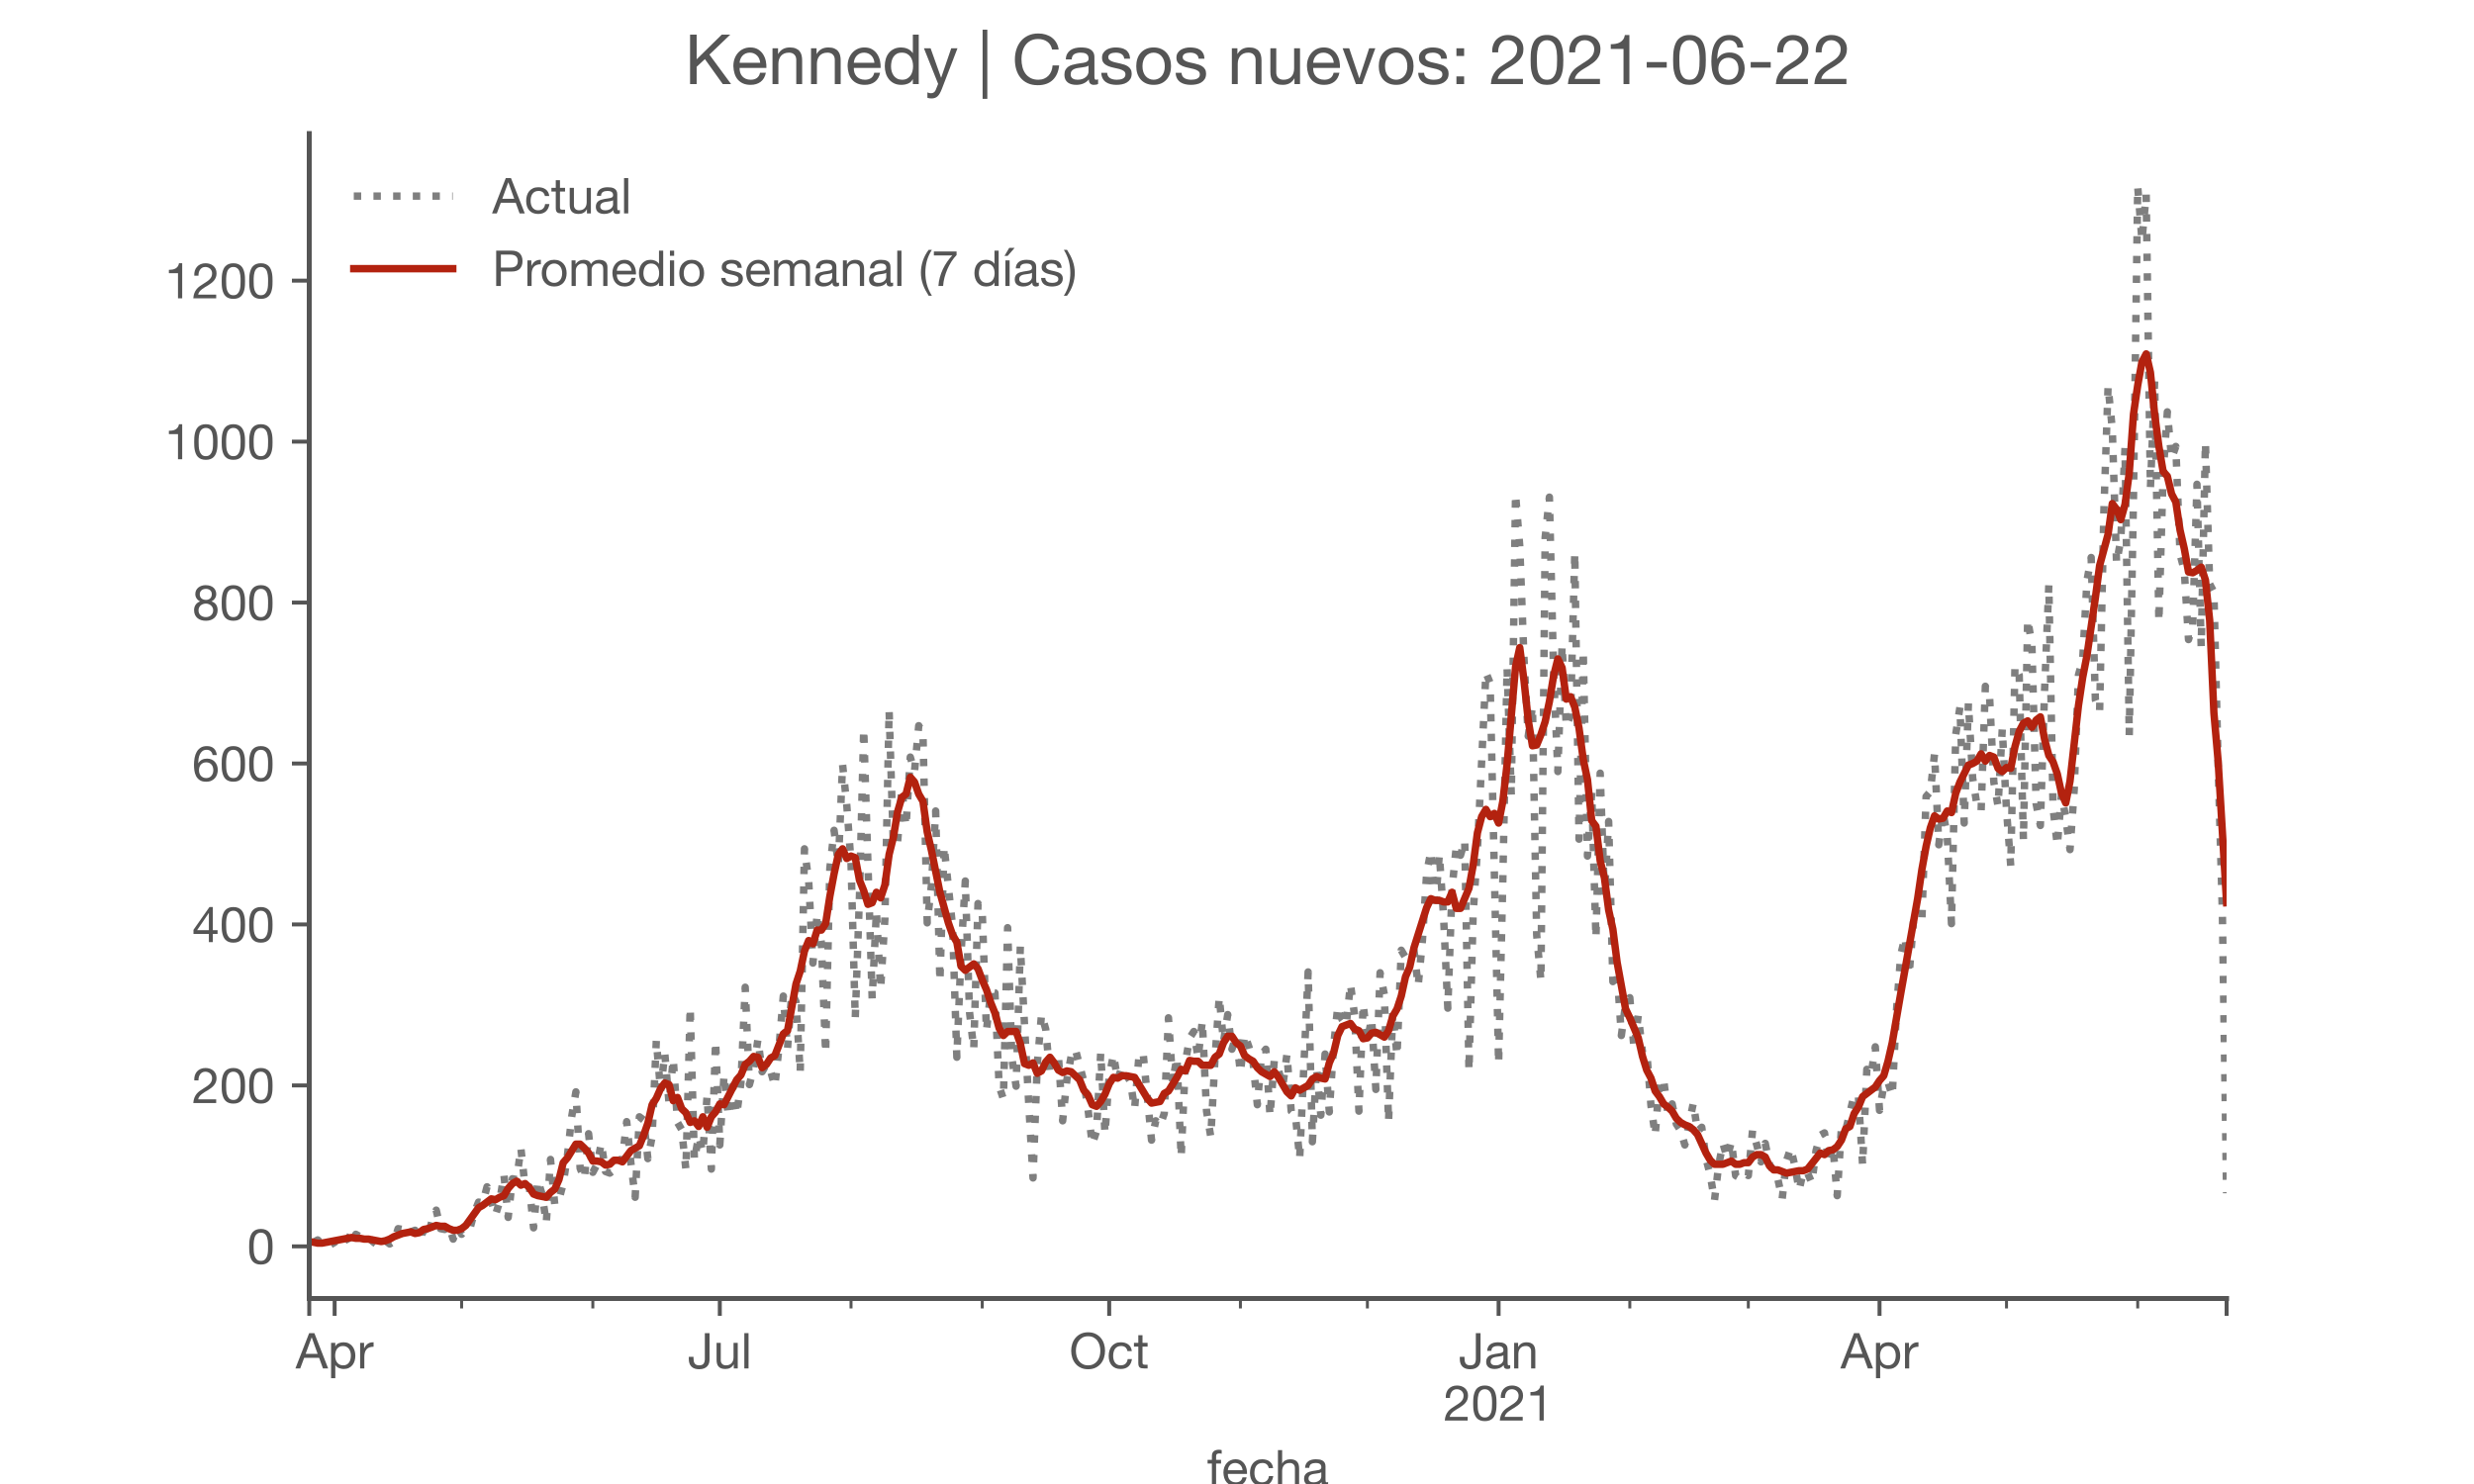 <?xml version="1.0" encoding="utf-8" standalone="no"?>
<!DOCTYPE svg PUBLIC "-//W3C//DTD SVG 1.1//EN"
  "http://www.w3.org/Graphics/SVG/1.1/DTD/svg11.dtd">
<!-- Created with matplotlib (https://matplotlib.org/) -->
<svg height="300pt" version="1.1" viewBox="0 0 500 300" width="500pt" xmlns="http://www.w3.org/2000/svg" xmlns:xlink="http://www.w3.org/1999/xlink">
 <defs>
  <style type="text/css">*{stroke-linecap:butt;stroke-linejoin:round;}</style>
 </defs>
 <g id="figure_1">
  <g id="patch_1">
   <path d="M 0 300 
L 500 300 
L 500 0 
L 0 0 
z
" style="fill:#ffffff;"/>
  </g>
  <g id="axes_1">
   <g id="patch_2">
    <path d="M 62.5 262.5 
L 450 262.5 
L 450 27 
L 62.5 27 
z
" style="fill:#ffffff;"/>
   </g>
   <g id="matplotlib.axis_1">
    <g id="xtick_1">
     <g id="line2d_1">
      <defs>
       <path d="M 0 0 
L 0 3.5 
" id="m8202d97a24" style="stroke:#555555;stroke-width:0.8;"/>
      </defs>
      <g>
       <use style="fill:#555555;stroke:#555555;stroke-width:0.8;" x="62.5" xlink:href="#m8202d97a24" y="262.5"/>
      </g>
     </g>
    </g>
    <g id="xtick_2">
     <g id="line2d_2">
      <g>
       <use style="fill:#555555;stroke:#555555;stroke-width:0.8;" x="67.632" xlink:href="#m8202d97a24" y="262.5"/>
      </g>
     </g>
     <g id="text_1">
      <!-- Apr -->
      <g style="fill:#555555;" transform="translate(59.763 276.641)scale(0.1 -0.1)">
       <defs>
        <path d="M 20.094 29.5 
L 32.203 62.797 
L 32.406 62.797 
L 44.297 29.5 
z
M 27.203 71.406 
L -0.594 0 
L 9.094 0 
L 17.094 21.5 
L 47.297 21.5 
L 55.094 0 
L 65.594 0 
L 37.703 71.406 
z
" id="HelveticaNeue-65"/>
        <path d="M 6.703 51.703 
L 6.703 -19.703 
L 15.203 -19.703 
L 15.203 6.906 
L 15.406 6.906 
Q 16.797 4.594 18.844 3.047 
Q 20.906 1.5 23.203 0.594 
Q 25.5 -0.297 27.844 -0.688 
Q 30.203 -1.094 32.094 -1.094 
Q 38 -1.094 42.453 1 
Q 46.906 3.094 49.844 6.75 
Q 52.797 10.406 54.25 15.297 
Q 55.703 20.203 55.703 25.703 
Q 55.703 31.203 54.203 36.094 
Q 52.703 41 49.75 44.75 
Q 46.797 48.5 42.344 50.703 
Q 37.906 52.906 31.906 52.906 
Q 26.5 52.906 22 50.953 
Q 17.5 49 15.406 44.703 
L 15.203 44.703 
L 15.203 51.703 
z
M 46.703 26.297 
Q 46.703 22.5 45.891 18.891 
Q 45.094 15.297 43.297 12.5 
Q 41.5 9.703 38.547 8 
Q 35.594 6.297 31.203 6.297 
Q 26.797 6.297 23.688 7.938 
Q 20.594 9.594 18.641 12.297 
Q 16.703 15 15.797 18.547 
Q 14.906 22.094 14.906 25.906 
Q 14.906 29.5 15.75 33 
Q 16.594 36.5 18.5 39.25 
Q 20.406 42 23.406 43.703 
Q 26.406 45.406 30.703 45.406 
Q 34.797 45.406 37.844 43.797 
Q 40.906 42.203 42.844 39.5 
Q 44.797 36.797 45.75 33.344 
Q 46.703 29.906 46.703 26.297 
z
" id="HelveticaNeue-112"/>
        <path d="M 6.094 51.703 
L 6.094 0 
L 14.594 0 
L 14.594 23 
Q 14.594 28 15.594 31.844 
Q 16.594 35.703 18.797 38.391 
Q 21 41.094 24.594 42.5 
Q 28.203 43.906 33.297 43.906 
L 33.297 52.906 
Q 26.406 53.094 21.906 50.094 
Q 17.406 47.094 14.297 40.797 
L 14.094 40.797 
L 14.094 51.703 
z
" id="HelveticaNeue-114"/>
       </defs>
       <use xlink:href="#HelveticaNeue-65"/>
       <use x="64.8" xlink:href="#HelveticaNeue-112"/>
       <use x="124.1" xlink:href="#HelveticaNeue-114"/>
      </g>
     </g>
    </g>
    <g id="xtick_3">
     <g id="line2d_3">
      <g>
       <use style="fill:#555555;stroke:#555555;stroke-width:0.8;" x="145.475" xlink:href="#m8202d97a24" y="262.5"/>
      </g>
     </g>
     <g id="text_2">
      <!-- Jul -->
      <g style="fill:#555555;" transform="translate(138.989 276.641)scale(0.1 -0.1)">
       <defs>
        <path d="M 44.094 17.797 
L 44.094 71.406 
L 34.594 71.406 
L 34.594 19.203 
Q 34.594 13.297 32.141 9.797 
Q 29.703 6.297 23.203 6.297 
Q 19.703 6.297 17.453 7.344 
Q 15.203 8.406 13.953 10.297 
Q 12.703 12.203 12.203 14.797 
Q 11.703 17.406 11.703 20.5 
L 11.703 23.5 
L 2.203 23.5 
L 2.203 19.094 
Q 2.203 8.906 7.594 3.656 
Q 13 -1.594 23 -1.594 
Q 29 -1.594 33.047 0.047 
Q 37.094 1.703 39.547 4.453 
Q 42 7.203 43.047 10.703 
Q 44.094 14.203 44.094 17.797 
z
" id="HelveticaNeue-74"/>
        <path d="M 49.203 0 
L 49.203 51.703 
L 40.703 51.703 
L 40.703 22.5 
Q 40.703 19 39.75 16.047 
Q 38.797 13.094 36.891 10.891 
Q 35 8.703 32.141 7.5 
Q 29.297 6.297 25.406 6.297 
Q 20.5 6.297 17.703 9.094 
Q 14.906 11.906 14.906 16.703 
L 14.906 51.703 
L 6.406 51.703 
L 6.406 17.703 
Q 6.406 13.5 7.25 10.047 
Q 8.094 6.594 10.188 4.094 
Q 12.297 1.594 15.688 0.25 
Q 19.094 -1.094 24.203 -1.094 
Q 29.906 -1.094 34.094 1.156 
Q 38.297 3.406 41 8.203 
L 41.203 8.203 
L 41.203 0 
z
" id="HelveticaNeue-117"/>
        <path d="M 6.906 71.406 
L 6.906 0 
L 15.406 0 
L 15.406 71.406 
z
" id="HelveticaNeue-108"/>
       </defs>
       <use xlink:href="#HelveticaNeue-74"/>
       <use x="51.9" xlink:href="#HelveticaNeue-117"/>
       <use x="107.5" xlink:href="#HelveticaNeue-108"/>
      </g>
     </g>
    </g>
    <g id="xtick_4">
     <g id="line2d_4">
      <g>
       <use style="fill:#555555;stroke:#555555;stroke-width:0.8;" x="224.172" xlink:href="#m8202d97a24" y="262.5"/>
      </g>
     </g>
     <g id="text_3">
      <!-- Oct -->
      <g style="fill:#555555;" transform="translate(216.112 276.641)scale(0.1 -0.1)">
       <defs>
        <path d="M 13.297 35.703 
Q 13.297 41.094 14.688 46.344 
Q 16.094 51.594 19.094 55.797 
Q 22.094 60 26.797 62.547 
Q 31.5 65.094 38 65.094 
Q 44.5 65.094 49.203 62.547 
Q 53.906 60 56.906 55.797 
Q 59.906 51.594 61.297 46.344 
Q 62.703 41.094 62.703 35.703 
Q 62.703 30.297 61.297 25.047 
Q 59.906 19.797 56.906 15.594 
Q 53.906 11.406 49.203 8.844 
Q 44.5 6.297 38 6.297 
Q 31.5 6.297 26.797 8.844 
Q 22.094 11.406 19.094 15.594 
Q 16.094 19.797 14.688 25.047 
Q 13.297 30.297 13.297 35.703 
z
M 3.797 35.703 
Q 3.797 28.406 5.938 21.656 
Q 8.094 14.906 12.391 9.703 
Q 16.703 4.5 23.094 1.453 
Q 29.5 -1.594 38 -1.594 
Q 46.5 -1.594 52.891 1.453 
Q 59.297 4.5 63.594 9.703 
Q 67.906 14.906 70.047 21.656 
Q 72.203 28.406 72.203 35.703 
Q 72.203 43 70.047 49.75 
Q 67.906 56.5 63.594 61.703 
Q 59.297 66.906 52.891 70 
Q 46.5 73.094 38 73.094 
Q 29.5 73.094 23.094 70 
Q 16.703 66.906 12.391 61.703 
Q 8.094 56.5 5.938 49.75 
Q 3.797 43 3.797 35.703 
z
" id="HelveticaNeue-79"/>
        <path d="M 41.5 35.094 
L 50.297 35.094 
Q 49.797 39.703 47.891 43.047 
Q 46 46.406 43.047 48.594 
Q 40.094 50.797 36.25 51.844 
Q 32.406 52.906 28 52.906 
Q 21.906 52.906 17.297 50.75 
Q 12.703 48.594 9.641 44.844 
Q 6.594 41.094 5.094 36.047 
Q 3.594 31 3.594 25.203 
Q 3.594 19.406 5.141 14.547 
Q 6.703 9.703 9.75 6.203 
Q 12.797 2.703 17.344 0.797 
Q 21.906 -1.094 27.797 -1.094 
Q 37.703 -1.094 43.453 4.094 
Q 49.203 9.297 50.594 18.906 
L 41.906 18.906 
Q 41.094 12.906 37.547 9.594 
Q 34 6.297 27.703 6.297 
Q 23.703 6.297 20.797 7.891 
Q 17.906 9.5 16.094 12.141 
Q 14.297 14.797 13.438 18.188 
Q 12.594 21.594 12.594 25.203 
Q 12.594 29.094 13.391 32.75 
Q 14.203 36.406 16.047 39.203 
Q 17.906 42 21 43.703 
Q 24.094 45.406 28.703 45.406 
Q 34.094 45.406 37.297 42.703 
Q 40.5 40 41.5 35.094 
z
" id="HelveticaNeue-99"/>
        <path d="M 18.203 51.703 
L 18.203 67.203 
L 9.703 67.203 
L 9.703 51.703 
L 0.906 51.703 
L 0.906 44.203 
L 9.703 44.203 
L 9.703 11.297 
Q 9.703 7.703 10.391 5.5 
Q 11.094 3.297 12.547 2.094 
Q 14 0.906 16.344 0.453 
Q 18.703 0 22 0 
L 28.5 0 
L 28.5 7.5 
L 24.594 7.5 
Q 22.594 7.5 21.344 7.641 
Q 20.094 7.797 19.391 8.297 
Q 18.703 8.797 18.453 9.688 
Q 18.203 10.594 18.203 12.094 
L 18.203 44.203 
L 28.5 44.203 
L 28.5 51.703 
z
" id="HelveticaNeue-116"/>
       </defs>
       <use xlink:href="#HelveticaNeue-79"/>
       <use x="76" xlink:href="#HelveticaNeue-99"/>
       <use x="129.7" xlink:href="#HelveticaNeue-116"/>
      </g>
     </g>
    </g>
    <g id="xtick_5">
     <g id="line2d_5">
      <g>
       <use style="fill:#555555;stroke:#555555;stroke-width:0.8;" x="302.87" xlink:href="#m8202d97a24" y="262.5"/>
      </g>
     </g>
     <g id="text_4">
      <!-- Jan -->
      <g style="fill:#555555;" transform="translate(294.81 276.641)scale(0.1 -0.1)">
       <defs>
        <path d="M 52.203 0.203 
Q 50 -1.094 46.094 -1.094 
Q 42.797 -1.094 40.844 0.75 
Q 38.906 2.594 38.906 6.797 
Q 35.406 2.594 30.75 0.75 
Q 26.094 -1.094 20.703 -1.094 
Q 17.203 -1.094 14.047 -0.297 
Q 10.906 0.5 8.594 2.203 
Q 6.297 3.906 4.938 6.656 
Q 3.594 9.406 3.594 13.297 
Q 3.594 17.703 5.094 20.5 
Q 6.594 23.297 9.047 25.047 
Q 11.5 26.797 14.641 27.688 
Q 17.797 28.594 21.094 29.203 
Q 24.594 29.906 27.75 30.25 
Q 30.906 30.594 33.297 31.25 
Q 35.703 31.906 37.094 33.156 
Q 38.5 34.406 38.5 36.797 
Q 38.5 39.594 37.453 41.297 
Q 36.406 43 34.75 43.891 
Q 33.094 44.797 31.047 45.094 
Q 29 45.406 27 45.406 
Q 21.594 45.406 18 43.344 
Q 14.406 41.297 14.094 35.594 
L 5.594 35.594 
Q 5.797 40.406 7.594 43.703 
Q 9.406 47 12.406 49.047 
Q 15.406 51.094 19.25 52 
Q 23.094 52.906 27.5 52.906 
Q 31 52.906 34.453 52.406 
Q 37.906 51.906 40.703 50.344 
Q 43.5 48.797 45.203 46 
Q 46.906 43.203 46.906 38.703 
L 46.906 12.094 
Q 46.906 9.094 47.25 7.688 
Q 47.594 6.297 49.594 6.297 
Q 50.703 6.297 52.203 6.797 
z
M 38.406 26.703 
Q 36.797 25.5 34.188 24.953 
Q 31.594 24.406 28.75 24.047 
Q 25.906 23.703 23 23.25 
Q 20.094 22.797 17.797 21.797 
Q 15.5 20.797 14.047 18.938 
Q 12.594 17.094 12.594 13.906 
Q 12.594 11.797 13.438 10.344 
Q 14.297 8.906 15.641 8 
Q 17 7.094 18.797 6.688 
Q 20.594 6.297 22.594 6.297 
Q 26.797 6.297 29.797 7.438 
Q 32.797 8.594 34.688 10.344 
Q 36.594 12.094 37.5 14.141 
Q 38.406 16.203 38.406 18 
z
" id="HelveticaNeue-97"/>
        <path d="M 6.406 51.703 
L 6.406 0 
L 14.906 0 
L 14.906 29.203 
Q 14.906 32.703 15.844 35.641 
Q 16.797 38.594 18.688 40.797 
Q 20.594 43 23.438 44.203 
Q 26.297 45.406 30.203 45.406 
Q 35.094 45.406 37.891 42.594 
Q 40.703 39.797 40.703 35 
L 40.703 0 
L 49.203 0 
L 49.203 34 
Q 49.203 38.203 48.344 41.641 
Q 47.5 45.094 45.391 47.594 
Q 43.297 50.094 39.891 51.5 
Q 36.5 52.906 31.406 52.906 
Q 19.906 52.906 14.594 43.5 
L 14.406 43.5 
L 14.406 51.703 
z
" id="HelveticaNeue-110"/>
       </defs>
       <use xlink:href="#HelveticaNeue-74"/>
       <use x="51.9" xlink:href="#HelveticaNeue-97"/>
       <use x="105.6" xlink:href="#HelveticaNeue-110"/>
      </g>
      <!-- 2021 -->
      <g style="fill:#555555;" transform="translate(291.751 287.18)scale(0.1 -0.1)">
       <defs>
        <path d="M 4.406 45.797 
L 12.906 45.797 
Q 12.797 49 13.547 52.141 
Q 14.297 55.297 16 57.797 
Q 17.703 60.297 20.344 61.844 
Q 23 63.406 26.703 63.406 
Q 29.5 63.406 32 62.5 
Q 34.5 61.594 36.344 59.891 
Q 38.203 58.203 39.297 55.844 
Q 40.406 53.5 40.406 50.594 
Q 40.406 46.906 39.25 44.094 
Q 38.094 41.297 35.844 38.891 
Q 33.594 36.5 30.188 34.141 
Q 26.797 31.797 22.297 29 
Q 18.594 26.797 15.188 24.297 
Q 11.797 21.797 9.094 18.5 
Q 6.406 15.203 4.656 10.75 
Q 2.906 6.297 2.406 0 
L 48.703 0 
L 48.703 7.5 
L 12.297 7.5 
Q 12.906 10.797 14.844 13.344 
Q 16.797 15.906 19.547 18.094 
Q 22.297 20.297 25.594 22.25 
Q 28.906 24.203 32.203 26.203 
Q 35.5 28.297 38.594 30.594 
Q 41.703 32.906 44.094 35.75 
Q 46.5 38.594 47.953 42.188 
Q 49.406 45.797 49.406 50.5 
Q 49.406 55.5 47.656 59.297 
Q 45.906 63.094 42.906 65.641 
Q 39.906 68.203 35.844 69.547 
Q 31.797 70.906 27.203 70.906 
Q 21.594 70.906 17.188 69 
Q 12.797 67.094 9.844 63.75 
Q 6.906 60.406 5.5 55.797 
Q 4.094 51.203 4.406 45.797 
z
" id="HelveticaNeue-50"/>
        <path d="M 13.203 34.906 
Q 13.203 37.5 13.25 40.641 
Q 13.297 43.797 13.75 46.938 
Q 14.203 50.094 15.047 53.094 
Q 15.906 56.094 17.547 58.344 
Q 19.203 60.594 21.703 62 
Q 24.203 63.406 27.797 63.406 
Q 31.406 63.406 33.906 62 
Q 36.406 60.594 38.047 58.344 
Q 39.703 56.094 40.547 53.094 
Q 41.406 50.094 41.844 46.938 
Q 42.297 43.797 42.344 40.641 
Q 42.406 37.5 42.406 34.906 
Q 42.406 30.906 42.156 25.953 
Q 41.906 21 40.547 16.641 
Q 39.203 12.297 36.203 9.297 
Q 33.203 6.297 27.797 6.297 
Q 22.406 6.297 19.406 9.297 
Q 16.406 12.297 15.047 16.641 
Q 13.703 21 13.453 25.953 
Q 13.203 30.906 13.203 34.906 
z
M 4.203 34.797 
Q 4.203 30.906 4.391 26.703 
Q 4.594 22.5 5.391 18.5 
Q 6.203 14.5 7.703 10.953 
Q 9.203 7.406 11.797 4.703 
Q 14.406 2 18.344 0.453 
Q 22.297 -1.094 27.797 -1.094 
Q 33.406 -1.094 37.297 0.453 
Q 41.203 2 43.797 4.703 
Q 46.406 7.406 47.906 10.953 
Q 49.406 14.5 50.203 18.5 
Q 51 22.5 51.203 26.703 
Q 51.406 30.906 51.406 34.797 
Q 51.406 38.703 51.203 42.891 
Q 51 47.094 50.203 51.094 
Q 49.406 55.094 47.906 58.688 
Q 46.406 62.297 43.797 65 
Q 41.203 67.703 37.25 69.297 
Q 33.297 70.906 27.797 70.906 
Q 22.297 70.906 18.344 69.297 
Q 14.406 67.703 11.797 65 
Q 9.203 62.297 7.703 58.688 
Q 6.203 55.094 5.391 51.094 
Q 4.594 47.094 4.391 42.891 
Q 4.203 38.703 4.203 34.797 
z
" id="HelveticaNeue-48"/>
        <path d="M 35.594 0 
L 35.594 70.906 
L 29.094 70.906 
Q 28.406 66.906 26.5 64.297 
Q 24.594 61.703 21.844 60.203 
Q 19.094 58.703 15.688 58.141 
Q 12.297 57.594 8.703 57.594 
L 8.703 50.797 
L 27.094 50.797 
L 27.094 0 
z
" id="HelveticaNeue-49"/>
       </defs>
       <use xlink:href="#HelveticaNeue-50"/>
       <use x="55.6" xlink:href="#HelveticaNeue-48"/>
       <use x="111.2" xlink:href="#HelveticaNeue-50"/>
       <use x="166.8" xlink:href="#HelveticaNeue-49"/>
      </g>
     </g>
    </g>
    <g id="xtick_6">
     <g id="line2d_6">
      <g>
       <use style="fill:#555555;stroke:#555555;stroke-width:0.8;" x="379.857" xlink:href="#m8202d97a24" y="262.5"/>
      </g>
     </g>
     <g id="text_5">
      <!-- Apr -->
      <g style="fill:#555555;" transform="translate(371.987 276.641)scale(0.1 -0.1)">
       <use xlink:href="#HelveticaNeue-65"/>
       <use x="64.8" xlink:href="#HelveticaNeue-112"/>
       <use x="124.1" xlink:href="#HelveticaNeue-114"/>
      </g>
     </g>
    </g>
    <g id="xtick_7">
     <g id="line2d_7">
      <g>
       <use style="fill:#555555;stroke:#555555;stroke-width:0.8;" x="450" xlink:href="#m8202d97a24" y="262.5"/>
      </g>
     </g>
    </g>
    <g id="xtick_8">
     <g id="line2d_8">
      <defs>
       <path d="M 0 0 
L 0 2 
" id="m92afad886e" style="stroke:#555555;stroke-width:0.6;"/>
      </defs>
      <g>
       <use style="fill:#555555;stroke:#555555;stroke-width:0.6;" x="93.295" xlink:href="#m92afad886e" y="262.5"/>
      </g>
     </g>
    </g>
    <g id="xtick_9">
     <g id="line2d_9">
      <g>
       <use style="fill:#555555;stroke:#555555;stroke-width:0.6;" x="119.812" xlink:href="#m92afad886e" y="262.5"/>
      </g>
     </g>
    </g>
    <g id="xtick_10">
     <g id="line2d_10">
      <g>
       <use style="fill:#555555;stroke:#555555;stroke-width:0.6;" x="171.992" xlink:href="#m92afad886e" y="262.5"/>
      </g>
     </g>
    </g>
    <g id="xtick_11">
     <g id="line2d_11">
      <g>
       <use style="fill:#555555;stroke:#555555;stroke-width:0.6;" x="198.51" xlink:href="#m92afad886e" y="262.5"/>
      </g>
     </g>
    </g>
    <g id="xtick_12">
     <g id="line2d_12">
      <g>
       <use style="fill:#555555;stroke:#555555;stroke-width:0.6;" x="250.69" xlink:href="#m92afad886e" y="262.5"/>
      </g>
     </g>
    </g>
    <g id="xtick_13">
     <g id="line2d_13">
      <g>
       <use style="fill:#555555;stroke:#555555;stroke-width:0.6;" x="276.352" xlink:href="#m92afad886e" y="262.5"/>
      </g>
     </g>
    </g>
    <g id="xtick_14">
     <g id="line2d_14">
      <g>
       <use style="fill:#555555;stroke:#555555;stroke-width:0.6;" x="329.387" xlink:href="#m92afad886e" y="262.5"/>
      </g>
     </g>
    </g>
    <g id="xtick_15">
     <g id="line2d_15">
      <g>
       <use style="fill:#555555;stroke:#555555;stroke-width:0.6;" x="353.339" xlink:href="#m92afad886e" y="262.5"/>
      </g>
     </g>
    </g>
    <g id="xtick_16">
     <g id="line2d_16">
      <g>
       <use style="fill:#555555;stroke:#555555;stroke-width:0.6;" x="405.519" xlink:href="#m92afad886e" y="262.5"/>
      </g>
     </g>
    </g>
    <g id="xtick_17">
     <g id="line2d_17">
      <g>
       <use style="fill:#555555;stroke:#555555;stroke-width:0.6;" x="432.036" xlink:href="#m92afad886e" y="262.5"/>
      </g>
     </g>
    </g>
    <g id="text_6">
     <!-- fecha -->
     <g style="fill:#555555;" transform="translate(243.935 300.291)scale(0.1 -0.1)">
      <defs>
       <path d="M 9.906 44.203 
L 9.906 0 
L 18.406 0 
L 18.406 44.203 
L 28.406 44.203 
L 28.406 51.703 
L 18.406 51.703 
L 18.406 58.906 
Q 18.406 62.297 20.094 63.5 
Q 21.797 64.703 24.906 64.703 
Q 26 64.703 27.297 64.547 
Q 28.594 64.406 29.703 64 
L 29.703 71.406 
Q 28.5 71.797 26.953 72 
Q 25.406 72.203 24.203 72.203 
Q 17.203 72.203 13.547 68.953 
Q 9.906 65.703 9.906 59.406 
L 9.906 51.703 
L 1.203 51.703 
L 1.203 44.203 
z
" id="HelveticaNeue-102"/>
       <path d="M 42.297 30.797 
L 12.594 30.797 
Q 12.797 33.797 13.891 36.438 
Q 15 39.094 16.891 41.094 
Q 18.797 43.094 21.438 44.25 
Q 24.094 45.406 27.406 45.406 
Q 30.594 45.406 33.25 44.25 
Q 35.906 43.094 37.844 41.141 
Q 39.797 39.203 40.938 36.5 
Q 42.094 33.797 42.297 30.797 
z
M 50.5 16.406 
L 42.094 16.406 
Q 41 11.297 37.547 8.797 
Q 34.094 6.297 28.703 6.297 
Q 24.5 6.297 21.391 7.688 
Q 18.297 9.094 16.297 11.438 
Q 14.297 13.797 13.391 16.844 
Q 12.5 19.906 12.594 23.297 
L 51.297 23.297 
Q 51.5 28 50.453 33.203 
Q 49.406 38.406 46.656 42.797 
Q 43.906 47.203 39.344 50.047 
Q 34.797 52.906 27.906 52.906 
Q 22.594 52.906 18.141 50.906 
Q 13.703 48.906 10.453 45.297 
Q 7.203 41.703 5.391 36.797 
Q 3.594 31.906 3.594 26 
Q 3.797 20.094 5.344 15.094 
Q 6.906 10.094 10 6.5 
Q 13.094 2.906 17.641 0.906 
Q 22.203 -1.094 28.406 -1.094 
Q 37.203 -1.094 43 3.297 
Q 48.797 7.703 50.5 16.406 
z
" id="HelveticaNeue-101"/>
       <path d="M 6.406 71.406 
L 6.406 0 
L 14.906 0 
L 14.906 29.203 
Q 14.906 32.703 15.844 35.641 
Q 16.797 38.594 18.688 40.797 
Q 20.594 43 23.438 44.203 
Q 26.297 45.406 30.203 45.406 
Q 35.094 45.406 37.891 42.594 
Q 40.703 39.797 40.703 35 
L 40.703 0 
L 49.203 0 
L 49.203 34 
Q 49.203 38.203 48.344 41.641 
Q 47.5 45.094 45.391 47.594 
Q 43.297 50.094 39.891 51.5 
Q 36.5 52.906 31.406 52.906 
Q 29.094 52.906 26.641 52.406 
Q 24.203 51.906 21.953 50.844 
Q 19.703 49.797 17.891 48.141 
Q 16.094 46.5 15.094 44.094 
L 14.906 44.094 
L 14.906 71.406 
z
" id="HelveticaNeue-104"/>
      </defs>
      <use xlink:href="#HelveticaNeue-102"/>
      <use x="29.6" xlink:href="#HelveticaNeue-101"/>
      <use x="83.3" xlink:href="#HelveticaNeue-99"/>
      <use x="137" xlink:href="#HelveticaNeue-104"/>
      <use x="192.6" xlink:href="#HelveticaNeue-97"/>
     </g>
    </g>
   </g>
   <g id="matplotlib.axis_2">
    <g id="ytick_1">
     <g id="line2d_18">
      <defs>
       <path d="M 0 0 
L -3.5 0 
" id="m298d076b92" style="stroke:#555555;stroke-width:0.8;"/>
      </defs>
      <g>
       <use style="fill:#555555;stroke:#555555;stroke-width:0.8;" x="62.5" xlink:href="#m298d076b92" y="251.958"/>
      </g>
     </g>
     <g id="text_7">
      <!-- 0 -->
      <g style="fill:#555555;" transform="translate(49.941 255.528)scale(0.1 -0.1)">
       <use xlink:href="#HelveticaNeue-48"/>
      </g>
     </g>
    </g>
    <g id="ytick_2">
     <g id="line2d_19">
      <g>
       <use style="fill:#555555;stroke:#555555;stroke-width:0.8;" x="62.5" xlink:href="#m298d076b92" y="219.422"/>
      </g>
     </g>
     <g id="text_8">
      <!-- 200 -->
      <g style="fill:#555555;" transform="translate(38.822 222.992)scale(0.1 -0.1)">
       <use xlink:href="#HelveticaNeue-50"/>
       <use x="55.6" xlink:href="#HelveticaNeue-48"/>
       <use x="111.2" xlink:href="#HelveticaNeue-48"/>
      </g>
     </g>
    </g>
    <g id="ytick_3">
     <g id="line2d_20">
      <g>
       <use style="fill:#555555;stroke:#555555;stroke-width:0.8;" x="62.5" xlink:href="#m298d076b92" y="186.885"/>
      </g>
     </g>
     <g id="text_9">
      <!-- 400 -->
      <g style="fill:#555555;" transform="translate(38.822 190.455)scale(0.1 -0.1)">
       <defs>
        <path d="M 33.906 24.094 
L 10.094 24.094 
L 33.703 58.797 
L 33.906 58.797 
z
M 41.906 24.094 
L 41.906 70.906 
L 35.094 70.906 
L 2.797 24.797 
L 2.797 16.594 
L 33.906 16.594 
L 33.906 0 
L 41.906 0 
L 41.906 16.594 
L 51.5 16.594 
L 51.5 24.094 
z
" id="HelveticaNeue-52"/>
       </defs>
       <use xlink:href="#HelveticaNeue-52"/>
       <use x="55.6" xlink:href="#HelveticaNeue-48"/>
       <use x="111.2" xlink:href="#HelveticaNeue-48"/>
      </g>
     </g>
    </g>
    <g id="ytick_4">
     <g id="line2d_21">
      <g>
       <use style="fill:#555555;stroke:#555555;stroke-width:0.8;" x="62.5" xlink:href="#m298d076b92" y="154.348"/>
      </g>
     </g>
     <g id="text_10">
      <!-- 600 -->
      <g style="fill:#555555;" transform="translate(38.822 157.919)scale(0.1 -0.1)">
       <defs>
        <path d="M 41.406 52.797 
L 49.906 52.797 
Q 49.094 61.594 43.891 66.25 
Q 38.703 70.906 29.906 70.906 
Q 22.297 70.906 17.297 67.703 
Q 12.297 64.5 9.297 59.203 
Q 6.297 53.906 5.047 47.047 
Q 3.797 40.203 3.797 32.906 
Q 3.797 27.297 4.641 21.297 
Q 5.5 15.297 8.094 10.297 
Q 10.703 5.297 15.5 2.094 
Q 20.297 -1.094 28.203 -1.094 
Q 34.906 -1.094 39.453 1.156 
Q 44 3.406 46.75 6.844 
Q 49.5 10.297 50.703 14.5 
Q 51.906 18.703 51.906 22.594 
Q 51.906 27.5 50.406 31.703 
Q 48.906 35.906 46.156 39 
Q 43.406 42.094 39.344 43.844 
Q 35.297 45.594 30.203 45.594 
Q 24.406 45.594 19.953 43.391 
Q 15.5 41.203 12.5 36.297 
L 12.297 36.5 
Q 12.406 40.594 13.094 45.297 
Q 13.797 50 15.641 54.047 
Q 17.5 58.094 20.797 60.75 
Q 24.094 63.406 29.5 63.406 
Q 34.594 63.406 37.688 60.5 
Q 40.797 57.594 41.406 52.797 
z
M 28.594 38.094 
Q 32.203 38.094 34.891 36.797 
Q 37.594 35.5 39.391 33.344 
Q 41.203 31.203 42.047 28.25 
Q 42.906 25.297 42.906 22 
Q 42.906 18.906 41.953 16.047 
Q 41 13.203 39.203 11 
Q 37.406 8.797 34.75 7.547 
Q 32.094 6.297 28.594 6.297 
Q 25.094 6.297 22.344 7.547 
Q 19.594 8.797 17.75 10.891 
Q 15.906 13 14.906 15.891 
Q 13.906 18.797 13.906 22.094 
Q 13.906 25.406 14.844 28.344 
Q 15.797 31.297 17.688 33.438 
Q 19.594 35.594 22.297 36.844 
Q 25 38.094 28.594 38.094 
z
" id="HelveticaNeue-54"/>
       </defs>
       <use xlink:href="#HelveticaNeue-54"/>
       <use x="55.6" xlink:href="#HelveticaNeue-48"/>
       <use x="111.2" xlink:href="#HelveticaNeue-48"/>
      </g>
     </g>
    </g>
    <g id="ytick_5">
     <g id="line2d_22">
      <g>
       <use style="fill:#555555;stroke:#555555;stroke-width:0.8;" x="62.5" xlink:href="#m298d076b92" y="121.812"/>
      </g>
     </g>
     <g id="text_11">
      <!-- 800 -->
      <g style="fill:#555555;" transform="translate(38.822 125.382)scale(0.1 -0.1)">
       <defs>
        <path d="M 15.5 52.5 
Q 15.5 55.203 16.5 57.203 
Q 17.5 59.203 19.141 60.594 
Q 20.797 62 23.094 62.703 
Q 25.406 63.406 27.906 63.406 
Q 33.094 63.406 36.438 60.656 
Q 39.797 57.906 39.797 52.5 
Q 39.797 47.094 36.5 44.094 
Q 33.203 41.094 28.094 41.094 
Q 25.5 41.094 23.203 41.797 
Q 20.906 42.5 19.203 43.891 
Q 17.5 45.297 16.5 47.438 
Q 15.5 49.594 15.5 52.5 
z
M 6.5 52.797 
Q 6.5 48 9.203 43.953 
Q 11.906 39.906 16.406 38.094 
Q 10.406 36 7.203 31.344 
Q 4 26.703 4 20.406 
Q 4 15 5.844 10.953 
Q 7.703 6.906 10.953 4.203 
Q 14.203 1.5 18.594 0.203 
Q 23 -1.094 28.094 -1.094 
Q 33 -1.094 37.297 0.297 
Q 41.594 1.703 44.75 4.453 
Q 47.906 7.203 49.75 11.203 
Q 51.594 15.203 51.594 20.406 
Q 51.594 27 48.5 31.547 
Q 45.406 36.094 39 38.094 
Q 43.5 40.094 46.141 44.047 
Q 48.797 48 48.797 52.797 
Q 48.797 56.203 47.594 59.453 
Q 46.406 62.703 43.844 65.25 
Q 41.297 67.797 37.188 69.344 
Q 33.094 70.906 27.297 70.906 
Q 23.203 70.906 19.453 69.703 
Q 15.703 68.5 12.797 66.203 
Q 9.906 63.906 8.203 60.547 
Q 6.5 57.203 6.5 52.797 
z
M 13 20 
Q 13 23.094 14.141 25.594 
Q 15.297 28.094 17.344 29.891 
Q 19.406 31.703 22.156 32.641 
Q 24.906 33.594 28 33.594 
Q 31 33.594 33.641 32.547 
Q 36.297 31.5 38.297 29.703 
Q 40.297 27.906 41.438 25.453 
Q 42.594 23 42.594 20.094 
Q 42.594 17.094 41.547 14.594 
Q 40.5 12.094 38.547 10.25 
Q 36.594 8.406 33.938 7.344 
Q 31.297 6.297 28.094 6.297 
Q 21.5 6.297 17.25 9.938 
Q 13 13.594 13 20 
z
" id="HelveticaNeue-56"/>
       </defs>
       <use xlink:href="#HelveticaNeue-56"/>
       <use x="55.6" xlink:href="#HelveticaNeue-48"/>
       <use x="111.2" xlink:href="#HelveticaNeue-48"/>
      </g>
     </g>
    </g>
    <g id="ytick_6">
     <g id="line2d_23">
      <g>
       <use style="fill:#555555;stroke:#555555;stroke-width:0.8;" x="62.5" xlink:href="#m298d076b92" y="89.275"/>
      </g>
     </g>
     <g id="text_12">
      <!-- 1000 -->
      <g style="fill:#555555;" transform="translate(33.263 92.845)scale(0.1 -0.1)">
       <use xlink:href="#HelveticaNeue-49"/>
       <use x="55.6" xlink:href="#HelveticaNeue-48"/>
       <use x="111.2" xlink:href="#HelveticaNeue-48"/>
       <use x="166.8" xlink:href="#HelveticaNeue-48"/>
      </g>
     </g>
    </g>
    <g id="ytick_7">
     <g id="line2d_24">
      <g>
       <use style="fill:#555555;stroke:#555555;stroke-width:0.8;" x="62.5" xlink:href="#m298d076b92" y="56.738"/>
      </g>
     </g>
     <g id="text_13">
      <!-- 1200 -->
      <g style="fill:#555555;" transform="translate(33.263 60.309)scale(0.1 -0.1)">
       <use xlink:href="#HelveticaNeue-49"/>
       <use x="55.6" xlink:href="#HelveticaNeue-50"/>
       <use x="111.2" xlink:href="#HelveticaNeue-48"/>
       <use x="166.8" xlink:href="#HelveticaNeue-48"/>
      </g>
     </g>
    </g>
   </g>
   <g id="line2d_25">
    <path clip-path="url(#pbf1cd85d55)" d="M 63.355 251.145 
L 64.211 250.657 
L 65.066 251.47 
L 65.922 251.633 
L 66.777 251.633 
L 67.632 251.145 
L 68.488 249.681 
L 69.343 249.681 
L 70.199 250.169 
L 71.054 251.795 
L 71.909 249.518 
L 72.765 250.006 
L 73.62 250.331 
L 74.476 250.169 
L 75.331 250.982 
L 76.187 251.633 
L 77.042 250.657 
L 77.897 250.819 
L 78.753 251.47 
L 79.608 250.982 
L 80.464 248.379 
L 81.319 248.542 
L 82.174 249.518 
L 83.03 249.03 
L 83.885 248.704 
L 84.741 250.494 
L 85.596 248.867 
L 86.451 250.169 
L 87.307 246.752 
L 88.162 244.637 
L 89.018 248.379 
L 89.873 248.542 
L 90.728 247.728 
L 91.584 250.494 
L 92.439 248.054 
L 93.295 249.518 
L 94.15 248.379 
L 95.006 248.216 
L 95.861 245.125 
L 96.716 243.011 
L 97.572 243.173 
L 98.427 239.92 
L 100.138 245.613 
L 100.993 242.848 
L 101.849 237.479 
L 102.704 246.102 
L 103.56 238.293 
L 104.415 238.455 
L 105.27 232.111 
L 106.126 239.92 
L 106.981 239.92 
L 107.837 248.216 
L 108.692 238.618 
L 109.547 241.384 
L 110.403 247.24 
L 111.258 234.388 
L 112.114 243.499 
L 112.969 242.523 
L 113.825 239.269 
L 114.68 233.575 
L 115.535 225.766 
L 116.391 220.723 
L 117.246 236.178 
L 118.102 238.293 
L 118.957 229.183 
L 119.812 236.991 
L 120.668 235.364 
L 121.523 231.135 
L 122.379 236.829 
L 123.234 237.154 
L 124.089 236.503 
L 124.945 235.69 
L 125.8 234.063 
L 126.656 226.742 
L 127.511 235.202 
L 128.366 242.034 
L 129.222 225.766 
L 130.077 226.417 
L 130.933 234.226 
L 131.788 229.833 
L 132.643 210.311 
L 133.499 220.56 
L 134.354 212.914 
L 135.21 223.001 
L 136.065 214.053 
L 136.921 226.905 
L 137.776 228.369 
L 138.631 236.503 
L 139.487 203.641 
L 140.342 234.551 
L 141.198 229.671 
L 142.053 232.924 
L 142.908 221.536 
L 143.764 236.341 
L 144.619 210.474 
L 145.475 231.46 
L 146.33 217.307 
L 147.185 225.603 
L 148.041 219.584 
L 148.896 225.278 
L 149.752 218.771 
L 150.607 199.574 
L 151.462 219.259 
L 152.318 216.005 
L 153.173 210.149 
L 154.029 216.656 
L 154.884 215.192 
L 155.74 216.493 
L 156.595 219.584 
L 157.45 211.613 
L 158.306 201.364 
L 159.161 211.938 
L 160.017 200.713 
L 160.872 202.502 
L 161.727 216.819 
L 162.583 171.593 
L 163.438 178.1 
L 164.294 194.694 
L 165.149 184.77 
L 166.004 190.627 
L 166.86 212.914 
L 167.715 175.497 
L 168.571 167.851 
L 169.426 174.846 
L 170.281 154.511 
L 171.137 162.808 
L 171.992 174.358 
L 172.848 205.919 
L 173.703 181.028 
L 174.558 147.353 
L 176.269 201.852 
L 177.125 184.282 
L 177.98 199.9 
L 178.836 185.746 
L 179.691 143.611 
L 180.546 170.617 
L 181.402 170.291 
L 182.257 159.391 
L 183.113 167.038 
L 183.968 153.047 
L 184.823 155.975 
L 185.679 146.702 
L 186.534 148.329 
L 187.39 186.56 
L 188.245 178.913 
L 189.1 163.947 
L 189.956 198.435 
L 190.811 171.105 
L 192.522 187.373 
L 193.377 213.728 
L 194.233 192.742 
L 195.088 178.1 
L 195.944 204.617 
L 196.799 212.101 
L 197.655 182.655 
L 198.51 184.282 
L 199.365 208.359 
L 200.221 200.55 
L 201.076 200.713 
L 201.932 219.584 
L 202.787 222.187 
L 203.642 187.536 
L 204.498 213.89 
L 205.353 219.584 
L 206.209 191.277 
L 207.919 223.326 
L 208.775 238.13 
L 209.63 215.192 
L 210.486 205.105 
L 211.341 208.034 
L 212.196 217.307 
L 213.052 213.89 
L 213.907 213.402 
L 214.763 226.58 
L 215.618 218.283 
L 216.474 213.565 
L 217.329 212.101 
L 219.04 218.608 
L 219.895 224.302 
L 220.751 231.297 
L 221.606 228.694 
L 222.461 212.752 
L 223.317 229.183 
L 224.172 217.469 
L 225.028 213.24 
L 225.883 218.283 
L 226.738 215.68 
L 227.594 217.307 
L 228.449 218.608 
L 229.305 224.139 
L 230.16 213.728 
L 231.015 212.752 
L 232.726 230.484 
L 233.582 226.58 
L 234.437 227.556 
L 235.292 225.115 
L 236.148 205.756 
L 237.003 218.771 
L 237.859 213.728 
L 238.714 233.9 
L 239.57 214.704 
L 240.425 209.823 
L 241.28 208.522 
L 242.136 213.89 
L 242.991 206.407 
L 243.847 224.627 
L 244.702 229.833 
L 245.557 213.89 
L 246.413 201.526 
L 247.268 210.637 
L 248.124 205.105 
L 248.979 212.101 
L 249.834 209.335 
L 250.69 216.819 
L 251.545 209.172 
L 252.401 211.613 
L 253.256 214.866 
L 254.111 223.326 
L 254.967 213.24 
L 255.822 212.101 
L 256.678 225.603 
L 257.533 214.378 
L 258.389 216.331 
L 259.244 219.584 
L 260.099 213.077 
L 260.955 224.627 
L 261.81 225.441 
L 262.666 234.226 
L 264.376 196.483 
L 265.232 230.809 
L 266.087 215.842 
L 266.943 225.441 
L 267.798 213.077 
L 268.653 224.79 
L 269.509 211.613 
L 270.364 203.479 
L 271.22 206.082 
L 272.075 207.22 
L 272.93 198.923 
L 273.786 205.431 
L 274.641 224.627 
L 275.497 202.991 
L 276.352 210.311 
L 277.208 205.919 
L 278.063 220.235 
L 278.918 196.646 
L 279.774 201.038 
L 280.629 226.742 
L 281.485 204.617 
L 282.34 213.402 
L 283.195 192.091 
L 284.051 193.555 
L 284.906 192.742 
L 285.762 192.091 
L 286.617 199.249 
L 287.472 190.139 
L 288.328 176.473 
L 289.183 172.081 
L 290.039 183.957 
L 290.894 172.731 
L 291.749 185.258 
L 292.605 203.804 
L 293.46 179.727 
L 294.316 171.105 
L 295.171 172.894 
L 296.026 169.966 
L 296.882 216.493 
L 297.737 184.445 
L 298.593 171.755 
L 300.304 135.965 
L 301.159 138.08 
L 302.87 215.029 
L 303.725 177.775 
L 304.581 134.989 
L 305.436 160.693 
L 306.291 99.849 
L 307.147 110.424 
L 308.002 133.2 
L 308.858 148.817 
L 309.713 142.798 
L 310.568 189 
L 311.424 198.273 
L 312.279 108.634 
L 313.135 100.5 
L 313.99 136.128 
L 314.845 155.975 
L 315.701 130.434 
L 316.556 146.865 
L 317.412 144.587 
L 318.267 111.725 
L 319.123 169.641 
L 319.978 131.573 
L 320.833 173.057 
L 321.689 160.205 
L 322.544 189.651 
L 323.4 156.3 
L 324.255 180.866 
L 325.11 166.061 
L 325.966 198.435 
L 326.821 196.483 
L 327.677 209.335 
L 328.532 202.991 
L 329.387 201.689 
L 330.243 212.101 
L 331.098 205.268 
L 331.954 212.752 
L 332.809 212.589 
L 333.664 223.489 
L 334.52 229.508 
L 335.375 218.445 
L 336.231 218.283 
L 337.086 225.115 
L 337.942 223.163 
L 338.797 227.23 
L 339.652 228.532 
L 340.508 231.46 
L 342.219 223.001 
L 343.074 228.694 
L 343.929 227.881 
L 344.785 234.226 
L 345.64 237.479 
L 346.496 242.685 
L 347.351 235.527 
L 348.206 231.135 
L 349.062 234.063 
L 349.917 230.809 
L 350.773 237.642 
L 351.628 238.13 
L 352.483 237.154 
L 353.339 237.642 
L 354.194 228.532 
L 355.05 231.46 
L 355.905 234.876 
L 356.76 231.135 
L 357.616 235.364 
L 359.327 238.455 
L 360.182 242.36 
L 361.038 234.714 
L 361.893 232.111 
L 362.748 235.69 
L 363.604 240.57 
L 364.459 236.829 
L 365.315 237.154 
L 366.17 239.106 
L 367.025 232.599 
L 367.881 229.508 
L 368.736 229.02 
L 369.592 235.039 
L 370.447 231.785 
L 371.302 241.709 
L 372.158 227.881 
L 373.013 228.532 
L 374.724 221.374 
L 375.579 221.536 
L 376.435 235.527 
L 377.29 216.168 
L 378.146 217.307 
L 379.001 211.613 
L 379.857 224.465 
L 380.712 219.422 
L 381.567 218.771 
L 382.423 221.536 
L 383.278 204.292 
L 384.134 193.067 
L 384.989 189.488 
L 385.844 196.971 
L 386.7 186.397 
L 387.555 185.909 
L 388.411 186.234 
L 389.266 161.018 
L 390.121 160.042 
L 390.977 152.396 
L 391.832 170.779 
L 392.688 164.272 
L 393.543 168.99 
L 394.398 186.722 
L 395.254 148.492 
L 396.109 142.96 
L 396.965 166.387 
L 397.82 142.147 
L 398.675 157.277 
L 399.531 162.645 
L 400.386 163.947 
L 401.242 138.731 
L 402.097 140.846 
L 402.953 158.09 
L 403.808 162.971 
L 404.663 147.353 
L 405.519 163.784 
L 406.374 175.009 
L 407.23 134.664 
L 408.085 136.453 
L 408.94 169.803 
L 409.796 125.228 
L 410.651 130.271 
L 411.507 162.482 
L 412.362 166.875 
L 413.217 139.544 
L 414.073 118.233 
L 414.928 163.296 
L 415.784 170.942 
L 416.639 160.53 
L 417.494 165.411 
L 418.35 171.755 
L 419.205 159.554 
L 420.061 136.453 
L 420.916 133.362 
L 421.772 117.419 
L 422.627 112.701 
L 423.482 141.496 
L 424.338 143.774 
L 425.193 103.429 
L 426.049 78.05 
L 426.904 86.835 
L 427.759 113.84 
L 428.615 109.122 
L 429.47 90.577 
L 430.326 148.654 
L 431.181 100.5 
L 432.036 37.705 
L 432.892 48.604 
L 433.747 39.331 
L 434.603 98.711 
L 435.458 77.074 
L 436.313 125.716 
L 437.169 95.782 
L 438.024 83.256 
L 438.88 92.691 
L 439.735 90.251 
L 440.591 112.051 
L 441.446 115.304 
L 442.301 129.295 
L 443.157 126.367 
L 444.012 97.897 
L 444.868 130.759 
L 445.723 89.438 
L 446.578 118.07 
L 447.434 119.697 
L 448.289 154.674 
L 449.145 184.445 
L 450 241.221 
L 450 241.221 
" style="fill:none;stroke:#000000;stroke-dasharray:1.5,2.475;stroke-dashoffset:0;stroke-opacity:0.5;stroke-width:1.5;"/>
   </g>
   <g id="line2d_26">
    <path clip-path="url(#pbf1cd85d55)" d="M 62.5 250.982 
L 64.211 251.307 
L 65.066 251.307 
L 71.054 250.169 
L 71.909 250.331 
L 72.765 250.331 
L 73.62 250.494 
L 74.476 250.494 
L 77.042 250.982 
L 77.897 250.819 
L 78.753 250.494 
L 79.608 250.006 
L 81.319 249.355 
L 83.03 249.03 
L 83.885 249.355 
L 84.741 249.193 
L 85.596 248.542 
L 86.451 248.379 
L 88.162 247.728 
L 89.018 247.891 
L 89.873 247.891 
L 90.728 248.379 
L 91.584 248.704 
L 92.439 248.704 
L 93.295 248.379 
L 94.15 247.728 
L 96.716 244.149 
L 97.572 243.661 
L 99.283 242.36 
L 100.138 242.523 
L 100.993 242.034 
L 101.849 241.709 
L 102.704 240.245 
L 103.56 239.269 
L 104.415 238.781 
L 105.27 239.594 
L 106.126 239.269 
L 106.981 240.082 
L 107.837 241.384 
L 108.692 241.709 
L 110.403 242.034 
L 111.258 241.058 
L 112.114 240.408 
L 112.969 238.455 
L 113.825 235.039 
L 114.68 234.063 
L 116.391 231.297 
L 117.246 231.297 
L 118.102 232.111 
L 118.957 233.087 
L 119.812 234.714 
L 120.668 234.714 
L 121.523 234.876 
L 122.379 235.527 
L 123.234 235.364 
L 124.089 234.551 
L 124.945 234.551 
L 125.8 234.876 
L 127.511 232.599 
L 129.222 231.623 
L 130.077 229.508 
L 130.933 227.068 
L 131.788 223.326 
L 132.643 222.024 
L 133.499 220.072 
L 134.354 218.933 
L 135.21 219.259 
L 136.065 222.513 
L 136.921 221.862 
L 137.776 224.139 
L 138.631 224.953 
L 139.487 226.905 
L 140.342 226.58 
L 141.198 227.718 
L 142.053 225.766 
L 142.908 227.881 
L 143.764 225.766 
L 144.619 224.79 
L 145.475 223.163 
L 146.33 223.326 
L 148.896 218.283 
L 149.752 217.307 
L 150.607 215.192 
L 151.462 214.541 
L 152.318 213.565 
L 153.173 213.728 
L 154.029 215.842 
L 154.884 215.192 
L 155.74 213.89 
L 156.595 213.402 
L 158.306 209.01 
L 159.161 208.359 
L 160.872 198.923 
L 161.727 196.321 
L 162.583 192.253 
L 163.438 190.139 
L 164.294 190.789 
L 165.149 188.024 
L 166.004 188.024 
L 166.86 186.722 
L 167.715 181.191 
L 168.571 176.636 
L 169.426 172.731 
L 170.281 171.593 
L 171.137 173.545 
L 171.992 173.057 
L 172.848 173.382 
L 173.703 177.937 
L 174.558 180.052 
L 175.414 182.818 
L 176.269 182.492 
L 177.125 180.378 
L 177.98 181.516 
L 178.836 178.913 
L 179.691 172.731 
L 180.546 169.315 
L 181.402 164.109 
L 182.257 161.181 
L 183.113 160.53 
L 183.968 157.114 
L 184.823 158.09 
L 185.679 160.53 
L 186.534 161.994 
L 187.39 168.176 
L 188.245 171.918 
L 189.956 180.378 
L 191.667 186.56 
L 192.522 189 
L 193.377 190.464 
L 194.233 195.344 
L 195.088 196.158 
L 196.799 194.856 
L 197.655 195.832 
L 198.51 198.11 
L 199.365 200.062 
L 200.221 202.665 
L 201.076 204.78 
L 201.932 207.871 
L 202.787 209.335 
L 203.642 208.522 
L 205.353 208.522 
L 206.209 210.962 
L 207.064 215.029 
L 207.919 215.354 
L 208.775 214.866 
L 209.63 216.981 
L 210.486 216.493 
L 211.341 214.704 
L 212.196 213.728 
L 213.052 214.866 
L 213.907 216.331 
L 214.763 216.819 
L 215.618 216.493 
L 216.474 216.656 
L 218.184 218.283 
L 219.04 220.398 
L 219.895 221.374 
L 220.751 223.326 
L 221.606 223.651 
L 222.461 222.675 
L 223.317 221.211 
L 224.172 219.096 
L 225.028 217.795 
L 225.883 217.957 
L 226.738 217.469 
L 227.594 217.469 
L 229.305 217.795 
L 231.871 222.024 
L 232.726 223.001 
L 234.437 222.675 
L 235.292 221.048 
L 236.148 220.56 
L 237.859 217.795 
L 238.714 216.168 
L 239.57 216.493 
L 240.425 214.378 
L 241.28 214.541 
L 242.136 214.541 
L 242.991 215.354 
L 244.702 215.354 
L 245.557 213.728 
L 246.413 213.077 
L 247.268 210.799 
L 248.124 209.498 
L 248.979 209.498 
L 249.834 210.799 
L 250.69 211.45 
L 251.545 213.402 
L 252.401 214.053 
L 253.256 214.541 
L 254.111 215.842 
L 254.967 216.656 
L 256.678 217.632 
L 257.533 216.656 
L 258.389 217.795 
L 260.099 220.723 
L 260.955 221.536 
L 261.81 219.91 
L 262.666 220.398 
L 264.376 219.422 
L 265.232 218.12 
L 266.087 217.632 
L 266.943 217.957 
L 267.798 218.12 
L 268.653 214.866 
L 269.509 212.914 
L 270.364 209.335 
L 271.22 207.546 
L 272.93 206.895 
L 273.786 208.034 
L 274.641 208.359 
L 275.497 209.986 
L 276.352 209.823 
L 277.208 208.847 
L 278.063 208.684 
L 279.774 209.661 
L 280.629 208.359 
L 281.485 205.431 
L 282.34 203.967 
L 283.195 201.364 
L 284.051 197.459 
L 284.906 195.507 
L 285.762 191.603 
L 288.328 183.469 
L 289.183 181.679 
L 290.039 182.004 
L 290.894 182.004 
L 291.749 182.33 
L 292.605 182.33 
L 293.46 180.378 
L 294.316 183.631 
L 295.171 183.631 
L 296.882 179.564 
L 297.737 174.846 
L 298.593 168.339 
L 299.448 165.085 
L 300.304 163.621 
L 301.159 165.085 
L 302.014 164.435 
L 302.87 166.387 
L 303.725 161.994 
L 304.581 154.511 
L 306.291 134.826 
L 307.147 130.922 
L 308.002 137.592 
L 308.858 145.563 
L 309.713 150.769 
L 310.568 150.607 
L 311.424 148.492 
L 312.279 145.889 
L 313.135 141.822 
L 313.99 136.616 
L 314.845 133.2 
L 315.701 134.989 
L 316.556 141.334 
L 317.412 140.846 
L 318.267 142.96 
L 319.123 147.19 
L 319.978 153.535 
L 320.833 157.602 
L 321.689 165.899 
L 322.544 167.038 
L 323.4 174.033 
L 324.255 177.449 
L 325.11 183.957 
L 325.966 187.861 
L 326.821 194.531 
L 328.532 203.967 
L 329.387 205.756 
L 331.098 209.823 
L 331.954 213.565 
L 332.809 216.331 
L 333.664 217.957 
L 334.52 220.56 
L 335.375 221.699 
L 336.231 223.163 
L 337.086 223.814 
L 337.942 224.627 
L 338.797 226.092 
L 339.652 226.905 
L 340.508 227.393 
L 341.363 227.718 
L 342.219 228.369 
L 343.074 229.345 
L 344.785 233.087 
L 345.64 234.551 
L 346.496 235.364 
L 348.206 235.364 
L 349.917 234.714 
L 350.773 235.364 
L 351.628 235.364 
L 352.483 235.039 
L 353.339 235.039 
L 354.194 233.9 
L 355.05 233.412 
L 355.905 233.412 
L 356.76 233.9 
L 357.616 235.69 
L 358.471 236.503 
L 359.327 236.503 
L 361.038 237.154 
L 363.604 236.666 
L 364.459 236.666 
L 365.315 236.341 
L 367.881 233.087 
L 368.736 233.412 
L 369.592 232.599 
L 370.447 232.436 
L 371.302 231.785 
L 372.158 230.484 
L 373.013 228.206 
L 373.869 227.718 
L 374.724 225.115 
L 375.579 223.814 
L 376.435 221.699 
L 379.001 219.747 
L 379.857 218.445 
L 380.712 217.469 
L 381.567 214.541 
L 382.423 210.799 
L 384.134 200.876 
L 387.555 181.679 
L 388.411 175.822 
L 389.266 171.105 
L 390.121 167.363 
L 390.977 164.923 
L 391.832 165.573 
L 392.688 165.411 
L 393.543 163.947 
L 394.398 164.272 
L 395.254 160.368 
L 396.109 158.09 
L 397.82 154.674 
L 398.675 154.348 
L 399.531 153.86 
L 400.386 152.396 
L 401.242 153.86 
L 402.097 152.721 
L 402.953 153.047 
L 403.808 155.324 
L 404.663 155.975 
L 405.519 155.162 
L 406.374 155.324 
L 407.23 150.932 
L 408.085 147.841 
L 408.94 146.214 
L 409.796 145.726 
L 410.651 147.028 
L 411.507 145.563 
L 412.362 144.913 
L 413.217 149.468 
L 414.073 152.721 
L 414.928 154.023 
L 415.784 156.463 
L 416.639 160.368 
L 417.494 162.32 
L 418.35 157.927 
L 420.061 142.635 
L 420.916 136.941 
L 421.772 132.549 
L 423.482 120.836 
L 424.338 114.328 
L 426.049 107.984 
L 426.904 101.802 
L 427.759 102.94 
L 428.615 105.055 
L 429.47 101.964 
L 430.326 95.62 
L 431.181 83.744 
L 432.036 77.887 
L 432.892 73.169 
L 433.747 71.543 
L 434.603 75.284 
L 435.458 83.744 
L 436.313 90.251 
L 437.169 95.294 
L 438.024 96.27 
L 438.88 99.849 
L 439.735 101.476 
L 440.591 107.17 
L 441.446 110.912 
L 442.301 115.63 
L 443.157 115.792 
L 444.012 115.304 
L 444.868 114.654 
L 445.723 117.257 
L 446.578 125.391 
L 447.434 144.099 
L 448.289 153.86 
L 450 182.492 
L 450 182.492 
" style="fill:none;stroke:#b3220f;stroke-linecap:square;stroke-width:1.5;"/>
   </g>
   <g id="patch_3">
    <path d="M 62.5 262.5 
L 62.5 27 
" style="fill:none;stroke:#555555;stroke-linecap:square;stroke-linejoin:miter;"/>
   </g>
   <g id="patch_4">
    <path d="M 62.5 262.5 
L 450 262.5 
" style="fill:none;stroke:#555555;stroke-linecap:square;stroke-linejoin:miter;"/>
   </g>
   <g id="text_14">
    <!-- Kennedy | Casos nuevos: 2021-06-22 -->
    <g style="fill:#555555;" transform="translate(138.373 17)scale(0.14 -0.14)">
     <defs>
      <path d="M 7.797 71.406 
L 7.797 0 
L 17.297 0 
L 17.297 25 
L 29.203 36.094 
L 55 0 
L 67 0 
L 35.703 42.594 
L 65.797 71.406 
L 53.5 71.406 
L 17.297 35.797 
L 17.297 71.406 
z
" id="HelveticaNeue-75"/>
      <path d="M 12.594 25.406 
Q 12.594 29.203 13.391 32.797 
Q 14.203 36.406 16 39.203 
Q 17.797 42 20.797 43.703 
Q 23.797 45.406 28.094 45.406 
Q 32.5 45.406 35.594 43.75 
Q 38.703 42.094 40.641 39.391 
Q 42.594 36.703 43.5 33.141 
Q 44.406 29.594 44.406 25.797 
Q 44.406 22.203 43.547 18.703 
Q 42.703 15.203 40.797 12.453 
Q 38.906 9.703 35.906 8 
Q 32.906 6.297 28.594 6.297 
Q 24.5 6.297 21.453 7.891 
Q 18.406 9.5 16.453 12.203 
Q 14.5 14.906 13.547 18.344 
Q 12.594 21.797 12.594 25.406 
z
M 52.594 0 
L 52.594 71.406 
L 44.094 71.406 
L 44.094 44.797 
L 43.906 44.797 
Q 42.5 47.094 40.453 48.641 
Q 38.406 50.203 36.094 51.141 
Q 33.797 52.094 31.5 52.5 
Q 29.203 52.906 27.203 52.906 
Q 21.297 52.906 16.844 50.75 
Q 12.406 48.594 9.453 44.938 
Q 6.5 41.297 5.047 36.391 
Q 3.594 31.5 3.594 26 
Q 3.594 20.5 5.094 15.594 
Q 6.594 10.703 9.547 7 
Q 12.5 3.297 16.953 1.094 
Q 21.406 -1.094 27.406 -1.094 
Q 32.797 -1.094 37.297 0.797 
Q 41.797 2.703 43.906 7 
L 44.094 7 
L 44.094 0 
z
" id="HelveticaNeue-100"/>
      <path d="M 26.703 -6.906 
Q 25.203 -10.703 23.75 -13.297 
Q 22.297 -15.906 20.547 -17.547 
Q 18.797 -19.203 16.641 -19.953 
Q 14.5 -20.703 11.703 -20.703 
Q 10.203 -20.703 8.703 -20.5 
Q 7.203 -20.297 5.797 -19.797 
L 5.797 -12 
Q 6.906 -12.5 8.344 -12.844 
Q 9.797 -13.203 10.797 -13.203 
Q 13.406 -13.203 15.156 -11.953 
Q 16.906 -10.703 17.797 -8.406 
L 21.297 0.297 
L 0.797 51.703 
L 10.406 51.703 
L 25.5 9.406 
L 25.703 9.406 
L 40.203 51.703 
L 49.203 51.703 
z
" id="HelveticaNeue-121"/>
      <path id="HelveticaNeue-32"/>
      <path d="M 7.703 78.594 
L 7.703 -21.297 
L 14.5 -21.297 
L 14.5 78.594 
z
" id="HelveticaNeue-124"/>
      <path d="M 58 49.906 
L 67.5 49.906 
Q 66.703 55.594 64.094 59.938 
Q 61.5 64.297 57.594 67.188 
Q 53.703 70.094 48.703 71.594 
Q 43.703 73.094 38.094 73.094 
Q 29.906 73.094 23.547 70.141 
Q 17.203 67.203 12.953 62.094 
Q 8.703 57 6.5 50.141 
Q 4.297 43.297 4.297 35.5 
Q 4.297 27.703 6.344 20.891 
Q 8.406 14.094 12.5 9.094 
Q 16.594 4.094 22.797 1.25 
Q 29 -1.594 37.297 -1.594 
Q 51 -1.594 58.891 5.906 
Q 66.797 13.406 68.203 26.906 
L 58.703 26.906 
Q 58.406 22.5 56.906 18.703 
Q 55.406 14.906 52.75 12.156 
Q 50.094 9.406 46.438 7.844 
Q 42.797 6.297 38.094 6.297 
Q 31.703 6.297 27.094 8.688 
Q 22.5 11.094 19.547 15.141 
Q 16.594 19.203 15.188 24.641 
Q 13.797 30.094 13.797 36.203 
Q 13.797 41.797 15.188 47 
Q 16.594 52.203 19.547 56.25 
Q 22.5 60.297 27.047 62.688 
Q 31.594 65.094 38 65.094 
Q 45.5 65.094 50.953 61.297 
Q 56.406 57.5 58 49.906 
z
" id="HelveticaNeue-67"/>
      <path d="M 11.594 16.297 
L 3.094 16.297 
Q 3.297 11.5 5.094 8.141 
Q 6.906 4.797 9.906 2.75 
Q 12.906 0.703 16.797 -0.188 
Q 20.703 -1.094 25 -1.094 
Q 28.906 -1.094 32.844 -0.344 
Q 36.797 0.406 39.938 2.297 
Q 43.094 4.203 45.047 7.297 
Q 47 10.406 47 15.094 
Q 47 18.797 45.547 21.297 
Q 44.094 23.797 41.75 25.438 
Q 39.406 27.094 36.344 28.094 
Q 33.297 29.094 30.094 29.797 
Q 27.094 30.5 24.094 31.141 
Q 21.094 31.797 18.688 32.75 
Q 16.297 33.703 14.75 35.141 
Q 13.203 36.594 13.203 38.797 
Q 13.203 40.797 14.203 42.047 
Q 15.203 43.297 16.797 44.047 
Q 18.406 44.797 20.344 45.094 
Q 22.297 45.406 24.203 45.406 
Q 26.297 45.406 28.344 44.953 
Q 30.406 44.5 32.094 43.5 
Q 33.797 42.5 34.891 40.844 
Q 36 39.203 36.203 36.703 
L 44.703 36.703 
Q 44.406 41.406 42.703 44.547 
Q 41 47.703 38.141 49.547 
Q 35.297 51.406 31.594 52.156 
Q 27.906 52.906 23.5 52.906 
Q 20.094 52.906 16.641 52.047 
Q 13.203 51.203 10.453 49.453 
Q 7.703 47.703 5.953 44.891 
Q 4.203 42.094 4.203 38.203 
Q 4.203 33.203 6.703 30.391 
Q 9.203 27.594 12.953 26.047 
Q 16.703 24.5 21.094 23.641 
Q 25.5 22.797 29.25 21.75 
Q 33 20.703 35.5 19 
Q 38 17.297 38 14 
Q 38 11.594 36.797 10.047 
Q 35.594 8.5 33.75 7.703 
Q 31.906 6.906 29.703 6.594 
Q 27.5 6.297 25.5 6.297 
Q 22.906 6.297 20.453 6.797 
Q 18 7.297 16.047 8.438 
Q 14.094 9.594 12.891 11.547 
Q 11.703 13.5 11.594 16.297 
z
" id="HelveticaNeue-115"/>
      <path d="M 12.594 25.797 
Q 12.594 30.5 13.844 34.141 
Q 15.094 37.797 17.297 40.297 
Q 19.5 42.797 22.453 44.094 
Q 25.406 45.406 28.703 45.406 
Q 32 45.406 34.953 44.094 
Q 37.906 42.797 40.094 40.297 
Q 42.297 37.797 43.547 34.141 
Q 44.797 30.5 44.797 25.797 
Q 44.797 21.094 43.547 17.438 
Q 42.297 13.797 40.094 11.344 
Q 37.906 8.906 34.953 7.594 
Q 32 6.297 28.703 6.297 
Q 25.406 6.297 22.453 7.594 
Q 19.5 8.906 17.297 11.344 
Q 15.094 13.797 13.844 17.438 
Q 12.594 21.094 12.594 25.797 
z
M 3.594 25.797 
Q 3.594 20.094 5.188 15.188 
Q 6.797 10.297 10 6.641 
Q 13.203 3 17.891 0.953 
Q 22.594 -1.094 28.703 -1.094 
Q 34.906 -1.094 39.547 0.953 
Q 44.203 3 47.391 6.641 
Q 50.594 10.297 52.188 15.188 
Q 53.797 20.094 53.797 25.797 
Q 53.797 31.5 52.188 36.453 
Q 50.594 41.406 47.391 45.047 
Q 44.203 48.703 39.547 50.797 
Q 34.906 52.906 28.703 52.906 
Q 22.594 52.906 17.891 50.797 
Q 13.203 48.703 10 45.047 
Q 6.797 41.406 5.188 36.453 
Q 3.594 31.5 3.594 25.797 
z
" id="HelveticaNeue-111"/>
      <path d="M 29.703 0 
L 48.594 51.703 
L 39.703 51.703 
L 25.594 8.594 
L 25.406 8.594 
L 10.906 51.703 
L 1.406 51.703 
L 20.594 0 
z
" id="HelveticaNeue-118"/>
      <path d="M 19.406 40.594 
L 19.406 51.703 
L 8.297 51.703 
L 8.297 40.594 
z
M 8.297 11.094 
L 8.297 0 
L 19.406 0 
L 19.406 11.094 
z
" id="HelveticaNeue-58"/>
      <path d="M 5 31.797 
L 5 23.797 
L 33.906 23.797 
L 33.906 31.797 
z
" id="HelveticaNeue-45"/>
     </defs>
     <use xlink:href="#HelveticaNeue-75"/>
     <use x="66.7" xlink:href="#HelveticaNeue-101"/>
     <use x="120.4" xlink:href="#HelveticaNeue-110"/>
     <use x="176" xlink:href="#HelveticaNeue-110"/>
     <use x="231.6" xlink:href="#HelveticaNeue-101"/>
     <use x="285.3" xlink:href="#HelveticaNeue-100"/>
     <use x="344.6" xlink:href="#HelveticaNeue-121"/>
     <use x="394.6" xlink:href="#HelveticaNeue-32"/>
     <use x="422.4" xlink:href="#HelveticaNeue-124"/>
     <use x="444.6" xlink:href="#HelveticaNeue-32"/>
     <use x="472.4" xlink:href="#HelveticaNeue-67"/>
     <use x="544.6" xlink:href="#HelveticaNeue-97"/>
     <use x="598.3" xlink:href="#HelveticaNeue-115"/>
     <use x="648.3" xlink:href="#HelveticaNeue-111"/>
     <use x="705.7" xlink:href="#HelveticaNeue-115"/>
     <use x="755.7" xlink:href="#HelveticaNeue-32"/>
     <use x="783.5" xlink:href="#HelveticaNeue-110"/>
     <use x="839.1" xlink:href="#HelveticaNeue-117"/>
     <use x="894.7" xlink:href="#HelveticaNeue-101"/>
     <use x="948.4" xlink:href="#HelveticaNeue-118"/>
     <use x="998.4" xlink:href="#HelveticaNeue-111"/>
     <use x="1055.8" xlink:href="#HelveticaNeue-115"/>
     <use x="1105.8" xlink:href="#HelveticaNeue-58"/>
     <use x="1133.6" xlink:href="#HelveticaNeue-32"/>
     <use x="1161.4" xlink:href="#HelveticaNeue-50"/>
     <use x="1217" xlink:href="#HelveticaNeue-48"/>
     <use x="1272.6" xlink:href="#HelveticaNeue-50"/>
     <use x="1328.2" xlink:href="#HelveticaNeue-49"/>
     <use x="1383.8" xlink:href="#HelveticaNeue-45"/>
     <use x="1422.7" xlink:href="#HelveticaNeue-48"/>
     <use x="1478.3" xlink:href="#HelveticaNeue-54"/>
     <use x="1533.9" xlink:href="#HelveticaNeue-45"/>
     <use x="1572.8" xlink:href="#HelveticaNeue-50"/>
     <use x="1628.4" xlink:href="#HelveticaNeue-50"/>
    </g>
   </g>
   <g id="legend_1">
    <g id="line2d_27">
     <path d="M 71.5 39.641 
L 91.5 39.641 
" style="fill:none;stroke:#000000;stroke-dasharray:1.5,2.475;stroke-dashoffset:0;stroke-opacity:0.5;stroke-width:1.5;"/>
    </g>
    <g id="line2d_28"/>
    <g id="text_15">
     <!-- Actual -->
     <g style="fill:#555555;" transform="translate(99.5 43.141)scale(0.1 -0.1)">
      <use xlink:href="#HelveticaNeue-65"/>
      <use x="64.8" xlink:href="#HelveticaNeue-99"/>
      <use x="118.5" xlink:href="#HelveticaNeue-116"/>
      <use x="150" xlink:href="#HelveticaNeue-117"/>
      <use x="205.6" xlink:href="#HelveticaNeue-97"/>
      <use x="259.3" xlink:href="#HelveticaNeue-108"/>
     </g>
    </g>
    <g id="line2d_29">
     <path d="M 71.5 54.311 
L 91.5 54.311 
" style="fill:none;stroke:#b3220f;stroke-linecap:square;stroke-width:1.5;"/>
    </g>
    <g id="line2d_30"/>
    <g id="text_16">
     <!-- Promedio semanal (7 días)  -->
     <g style="fill:#555555;" transform="translate(99.5 57.811)scale(0.1 -0.1)">
      <defs>
       <path d="M 17.297 37.203 
L 17.297 63.406 
L 35.906 63.406 
Q 44 63.406 47.75 60.047 
Q 51.5 56.703 51.5 50.297 
Q 51.5 43.906 47.75 40.5 
Q 44 37.094 35.906 37.203 
z
M 7.797 71.406 
L 7.797 0 
L 17.297 0 
L 17.297 29.203 
L 39.094 29.203 
Q 49.906 29.094 55.453 34.688 
Q 61 40.297 61 50.297 
Q 61 60.297 55.453 65.844 
Q 49.906 71.406 39.094 71.406 
z
" id="HelveticaNeue-80"/>
       <path d="M 6.406 51.703 
L 6.406 0 
L 14.906 0 
L 14.906 32.203 
Q 14.906 33.703 15.656 35.953 
Q 16.406 38.203 18.047 40.297 
Q 19.703 42.406 22.344 43.906 
Q 25 45.406 28.703 45.406 
Q 31.594 45.406 33.438 44.547 
Q 35.297 43.703 36.391 42.141 
Q 37.5 40.594 37.953 38.5 
Q 38.406 36.406 38.406 33.906 
L 38.406 0 
L 46.906 0 
L 46.906 32.203 
Q 46.906 38.203 50.5 41.797 
Q 54.094 45.406 60.406 45.406 
Q 63.5 45.406 65.453 44.5 
Q 67.406 43.594 68.5 42.047 
Q 69.594 40.5 70 38.391 
Q 70.406 36.297 70.406 33.906 
L 70.406 0 
L 78.906 0 
L 78.906 37.906 
Q 78.906 41.906 77.656 44.75 
Q 76.406 47.594 74.156 49.391 
Q 71.906 51.203 68.75 52.047 
Q 65.594 52.906 61.703 52.906 
Q 56.594 52.906 52.344 50.594 
Q 48.094 48.297 45.5 44.094 
Q 43.906 48.906 40 50.906 
Q 36.094 52.906 31.297 52.906 
Q 20.406 52.906 14.594 44.094 
L 14.406 44.094 
L 14.406 51.703 
z
" id="HelveticaNeue-109"/>
       <path d="M 15.406 61 
L 15.406 71.406 
L 6.906 71.406 
L 6.906 61 
z
M 6.906 51.703 
L 6.906 0 
L 15.406 0 
L 15.406 51.703 
z
" id="HelveticaNeue-105"/>
       <path d="M 20.406 -19.703 
L 26.906 -19.703 
Q 19.797 -8.203 16.75 3.094 
Q 13.703 14.406 13.703 27 
Q 13.703 39.297 16.703 50.5 
Q 19.703 61.703 26.906 73.094 
L 20.406 73.094 
Q 12.594 62.797 8.641 50.797 
Q 4.703 38.797 4.703 27 
Q 4.703 20.406 5.797 14.406 
Q 6.906 8.406 8.953 2.703 
Q 11 -3 13.891 -8.547 
Q 16.797 -14.094 20.406 -19.703 
z
" id="HelveticaNeue-40"/>
       <path d="M 50.906 62.406 
L 50.906 69.703 
L 5 69.703 
L 5 61.703 
L 42.203 61.703 
Q 36.594 55.797 31.75 48.797 
Q 26.906 41.797 23.203 33.938 
Q 19.5 26.094 17.141 17.547 
Q 14.797 9 14.203 0 
L 23.703 0 
Q 24.203 8.297 26.5 17.094 
Q 28.797 25.906 32.438 34.203 
Q 36.094 42.5 40.797 49.797 
Q 45.5 57.094 50.906 62.406 
z
" id="HelveticaNeue-55"/>
       <path d="M 6.906 0 
L 15.406 0 
L 15.406 51.703 
L 6.906 51.703 
z
M 25.5 77 
L 11.406 60.797 
L 5 60.797 
L 14.594 77 
z
" id="HelveticaNeue-237"/>
       <path d="M -0.906 -19.703 
L 5.5 -19.703 
Q 13.297 -9.406 17.25 2.547 
Q 21.203 14.5 21.203 26.297 
Q 21.203 32.906 20.094 38.906 
Q 19 44.906 16.953 50.656 
Q 14.906 56.406 12 61.953 
Q 9.094 67.5 5.5 73.094 
L -0.906 73.094 
Q 6.094 61.594 9.141 50.25 
Q 12.203 38.906 12.203 26.297 
Q 12.203 14.094 9.203 2.844 
Q 6.203 -8.406 -0.906 -19.703 
z
" id="HelveticaNeue-41"/>
      </defs>
      <use xlink:href="#HelveticaNeue-80"/>
      <use x="64.8" xlink:href="#HelveticaNeue-114"/>
      <use x="96.35" xlink:href="#HelveticaNeue-111"/>
      <use x="153.75" xlink:href="#HelveticaNeue-109"/>
      <use x="239.05" xlink:href="#HelveticaNeue-101"/>
      <use x="292.75" xlink:href="#HelveticaNeue-100"/>
      <use x="352.05" xlink:href="#HelveticaNeue-105"/>
      <use x="374.25" xlink:href="#HelveticaNeue-111"/>
      <use x="431.65" xlink:href="#HelveticaNeue-32"/>
      <use x="459.45" xlink:href="#HelveticaNeue-115"/>
      <use x="509.45" xlink:href="#HelveticaNeue-101"/>
      <use x="563.15" xlink:href="#HelveticaNeue-109"/>
      <use x="648.45" xlink:href="#HelveticaNeue-97"/>
      <use x="702.15" xlink:href="#HelveticaNeue-110"/>
      <use x="757.75" xlink:href="#HelveticaNeue-97"/>
      <use x="811.45" xlink:href="#HelveticaNeue-108"/>
      <use x="833.65" xlink:href="#HelveticaNeue-32"/>
      <use x="861.45" xlink:href="#HelveticaNeue-40"/>
      <use x="887.35" xlink:href="#HelveticaNeue-55"/>
      <use x="942.95" xlink:href="#HelveticaNeue-32"/>
      <use x="970.75" xlink:href="#HelveticaNeue-100"/>
      <use x="1030.05" xlink:href="#HelveticaNeue-237"/>
      <use x="1052.25" xlink:href="#HelveticaNeue-97"/>
      <use x="1105.95" xlink:href="#HelveticaNeue-115"/>
      <use x="1155.95" xlink:href="#HelveticaNeue-41"/>
      <use x="1181.85" xlink:href="#HelveticaNeue-32"/>
     </g>
    </g>
   </g>
  </g>
 </g>
 <defs>
  <clipPath id="pbf1cd85d55">
   <rect height="235.5" width="387.5" x="62.5" y="27"/>
  </clipPath>
 </defs>
</svg>
